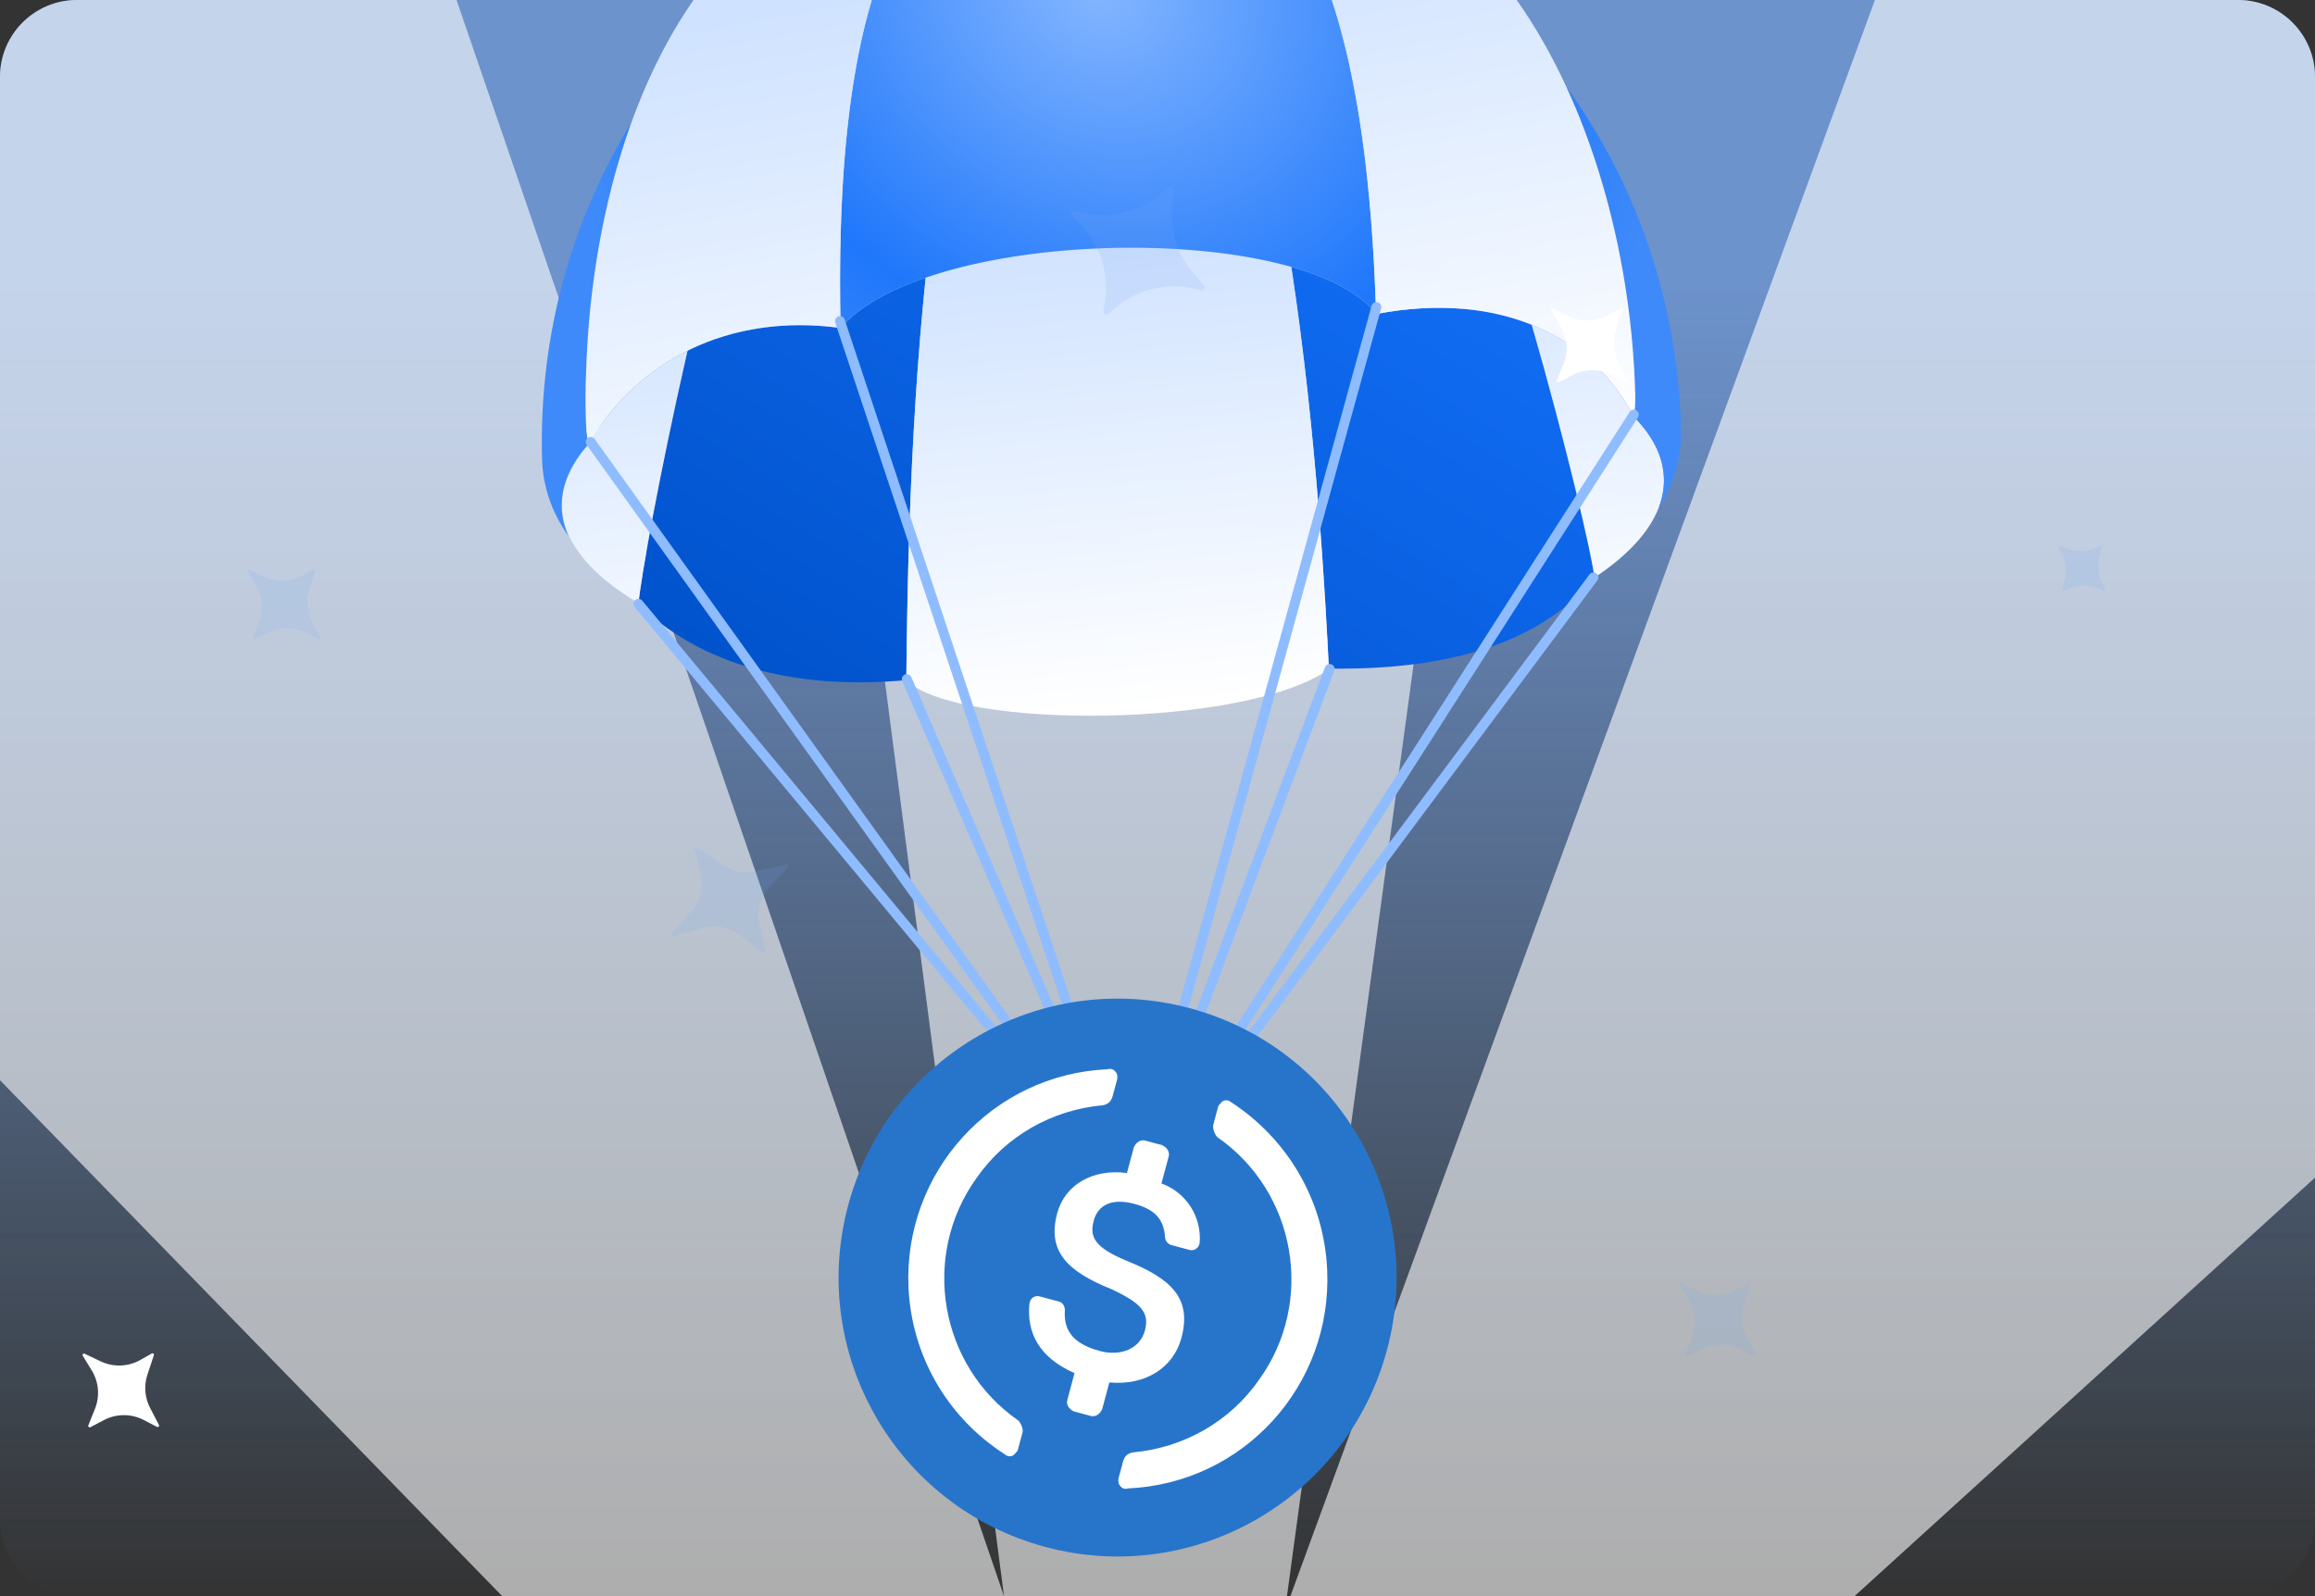 <svg width="361" height="249" viewBox="0 0 361 249" fill="none" xmlns="http://www.w3.org/2000/svg">
    <rect x="0" y="0" width="361" height="249" fill="#333333" stroke="none"/>
    <g clip-path="url(#clip0_14073_41713)">
        <path d="M0 12C0 5.373 5.373 0 12 0H349C355.627 0 361 5.373 361 12V237C361 243.627 355.627 249 349 249H12C5.373 249 0 243.627 0 237V12Z" fill="url(#paint0_linear_14073_41713)" fill-opacity="0.18"/>
        <path d="M0 12C0 5.373 5.373 0 12 0H349C355.627 0 361 5.373 361 12V237C361 243.627 355.627 249 349 249H12C5.373 249 0 243.627 0 237V12Z" fill="url(#paint1_linear_14073_41713)" fill-opacity="0.7"/>
        <path opacity="0.6" d="M179.238 406.85L235.588 -7.887L123.211 -7.267L179.238 423.163L179.238 406.85Z" fill="white"/>
        <path opacity="0.6" d="M181.762 355.281L-108.006 57.5L61.587 -28.008L194.25 358.859L181.762 355.281Z" fill="white"/>
        <path opacity="0.6" d="M174.33 353.403L496.493 60.5L302.378 -27.328L161.772 356.723L174.33 353.403Z" fill="white"/>
        <path fill-rule="evenodd" clip-rule="evenodd" d="M207.229 104.36C206.726 94.292 205.365 67.783 201.362 41.626C207.406 43.339 212.141 45.788 214.586 48.979L214.587 48.977C224.026 47.18 232.208 47.988 238.86 50.66C244.298 69.579 248.225 86.465 248.636 90.095C240.134 100.474 225.565 104.501 207.641 104.287L207.229 104.36ZM131.079 51.166C133.878 47.913 138.567 45.292 144.349 43.306C141.633 69.522 141.459 95.926 141.326 106.086C123.671 107.734 108.993 103.505 99.558 94.201C99.856 90.53 102.865 73.695 107.214 54.699C114.027 51.318 122.15 49.944 131.079 51.166ZM139.895 -10.041L139.896 -10.041C137.028 -4.427 137.029 -4.429 139.895 -10.041ZM202.617 -11.614C205.061 -7.374 205.061 -7.374 202.616 -11.614L202.617 -11.614Z" fill="url(#paint2_linear_14073_41713)"/>
        <path fill-rule="evenodd" clip-rule="evenodd" d="M144.349 43.305C160.604 37.718 185.5 37.134 201.363 41.626C205.366 67.785 206.727 94.293 207.229 104.36C194.546 113.58 149.235 113.913 141.327 106.086C141.46 95.924 141.634 69.515 144.349 43.305ZM107.113 55.139C102.871 73.725 99.927 90.156 99.571 94.064C92.236 89.764 87.913 84.673 87.598 79.137C87.509 75.737 88.976 72.425 91.763 69.291C95.411 62.998 100.652 57.995 107.062 54.776L107.214 54.699L107.113 55.139ZM254.799 65.02C257.747 68.004 259.385 71.235 259.475 74.634L259.477 74.867L259.477 75.073L259.472 75.278L259.465 75.481L259.452 75.685L259.433 75.919L259.414 76.119L259.391 76.321L259.365 76.517L259.339 76.691L259.304 76.888L259.27 77.083L259.256 77.145C259.232 77.268 259.206 77.392 259.177 77.516L259.129 77.713L259.113 77.773C259.077 77.921 259.035 78.068 258.993 78.214L258.933 78.408L258.914 78.469C258.879 78.574 258.845 78.679 258.808 78.783L258.738 78.984L258.687 79.119C257.215 83.005 253.737 86.712 248.637 90.094C248.225 86.465 244.299 69.578 238.861 50.66C246.095 53.564 251.524 58.67 254.799 65.02Z" fill="url(#paint3_linear_14073_41713)"/>
        <path fill-rule="evenodd" clip-rule="evenodd" d="M244.242 13.524C255.022 28.42 261.621 46.827 262.146 66.873C262.263 71.317 261.028 75.411 258.678 79.142C259.241 77.663 259.514 76.156 259.474 74.633C259.385 71.233 257.746 68.003 254.8 65.019C254.96 63.876 255.028 62.701 254.996 61.499C254.57 45.235 250.961 28.074 244.242 13.524ZM98.453 19.146C93.219 33.637 90.974 50.233 91.381 65.785C91.413 66.988 91.542 68.158 91.762 69.291C88.975 72.425 87.508 75.737 87.597 79.136C87.637 80.66 87.989 82.15 88.629 83.598C86.087 79.995 84.639 75.971 84.522 71.526C84.018 52.269 89.19 34.228 98.453 19.146ZM131.079 51.165C129.618 -15.392 147.904 -27.907 170.775 -28.506C193.646 -29.104 212.562 -17.566 214.587 48.977C203.443 34.433 144.736 35.296 131.079 51.165Z" fill="url(#paint4_radial_14073_41713)"/>
        <path fill-rule="evenodd" clip-rule="evenodd" d="M148.669 -21.347C137.342 -12.019 130.141 8.436 131.081 51.164C113.657 48.78 99.307 56.279 91.763 69.291C91.542 68.158 91.414 66.988 91.382 65.785C90.316 25.104 107.395 -22.71 148.669 -21.347ZM193.227 -22.514C232.949 -25.461 253.932 20.816 254.997 61.499C255.028 62.702 254.961 63.876 254.8 65.02C248.512 52.831 234.292 45.223 214.587 48.977C213.287 6.257 205.025 -13.792 193.227 -22.514Z" fill="url(#paint5_linear_14073_41713)"/>
        <path fill-rule="evenodd" clip-rule="evenodd" d="M170.15 170.324L142.114 105.622C141.944 105.231 141.49 105.052 141.099 105.221C140.708 105.391 140.529 105.844 140.698 106.236L172.581 179.812L92.737 68.487C92.488 68.141 92.006 68.062 91.66 68.31C91.314 68.558 91.235 69.04 91.483 69.387L164.374 171.016L100.152 93.692C99.881 93.364 99.394 93.318 99.066 93.591C98.739 93.863 98.694 94.349 98.966 94.677L175.812 187.202L175.813 187.203L175.816 187.206L175.818 187.209L175.821 187.213L175.822 187.214L175.823 187.216L175.826 187.218L175.827 187.22L175.829 187.223L175.834 187.228L175.835 187.229L175.836 187.23L175.839 187.233L175.84 187.234L175.842 187.237L175.847 187.242L175.849 187.245L175.852 187.247L175.852 187.247L175.855 187.251L175.864 187.26L175.869 187.265L175.881 187.277L175.882 187.278L175.884 187.28L175.889 187.284L175.897 187.292L175.903 187.297L175.903 187.297L175.904 187.298L175.912 187.305L175.917 187.309L175.918 187.31L175.919 187.311L175.926 187.317L175.931 187.321L175.933 187.322L175.935 187.324L175.937 187.325L175.937 187.326L175.941 187.329L175.945 187.332L175.947 187.334L175.95 187.336L175.951 187.337L175.953 187.338L175.955 187.34L175.96 187.343L175.962 187.345L175.965 187.347L175.966 187.348L175.969 187.35L175.972 187.352L175.975 187.354L175.979 187.357L175.98 187.358L175.982 187.359L175.984 187.36L175.987 187.362L175.99 187.364L175.994 187.367L175.996 187.368L175.997 187.369L176.001 187.371L176.003 187.372L176.006 187.374L176.01 187.377L176.012 187.378L176.014 187.379L176.019 187.382L176.02 187.383L176.022 187.384L176.026 187.386L176.027 187.387L176.03 187.389L176.036 187.392L176.038 187.393L176.042 187.395L176.045 187.397L176.047 187.398L176.052 187.401L176.053 187.401L176.054 187.402L176.06 187.405L176.061 187.406L176.064 187.407L176.068 187.409L176.07 187.41L176.074 187.412L176.077 187.413L176.078 187.414L176.081 187.416L176.083 187.416L176.087 187.418L176.093 187.421L176.097 187.423L176.098 187.423L176.1 187.424C176.145 187.444 176.19 187.46 176.237 187.471L176.237 187.47L176.239 187.471L176.249 187.473L176.253 187.474L176.256 187.475L176.263 187.476L176.267 187.477L176.269 187.477L176.275 187.479L176.295 187.482C176.3 187.483 176.307 187.484 176.313 187.485L176.324 187.486L176.332 187.487L176.343 187.488L176.344 187.488L176.345 187.488L176.352 187.489L176.361 187.49L176.363 187.489L176.365 187.49L176.371 187.49L176.373 187.49L176.375 187.49L176.378 187.49L176.382 187.49L176.386 187.491L176.388 187.49L176.39 187.491L176.392 187.491L176.396 187.491L176.402 187.491L176.405 187.491L176.408 187.491L176.409 187.492L176.41 187.491L176.415 187.491L176.421 187.491L176.425 187.491L176.429 187.491L176.435 187.491L176.439 187.491L176.443 187.49L176.449 187.491L176.453 187.49L176.459 187.49L176.463 187.49L176.467 187.489L176.472 187.489L176.478 187.488L176.482 187.488L176.486 187.488L176.49 187.487L176.497 187.487L176.503 187.486L176.505 187.486L176.507 187.485L176.516 187.485L176.52 187.484C176.542 187.486 176.564 187.486 176.587 187.487L176.601 187.486L176.603 187.486L176.605 187.486L176.619 187.486L176.619 187.485C176.734 187.48 176.849 187.45 176.954 187.392L176.955 187.39L176.959 187.388L176.966 187.385L176.969 187.384L176.972 187.382L176.982 187.376L176.983 187.374C177.038 187.341 177.09 187.3 177.136 187.253L177.148 187.24C177.183 187.204 177.213 187.164 177.238 187.123L178.227 185.58L249.098 90.527C249.352 90.186 249.282 89.702 248.941 89.448C248.6 89.193 248.118 89.263 247.863 89.604L189.974 167.245L255.423 65.091C255.651 64.732 255.548 64.255 255.188 64.026C254.83 63.796 254.353 63.901 254.123 64.259L179.467 180.786L208.066 104.616C208.215 104.218 208.013 103.773 207.614 103.624C207.216 103.474 206.772 103.676 206.621 104.075L181.674 170.519L215.371 48.102C215.483 47.692 215.242 47.267 214.832 47.154C214.422 47.041 213.997 47.282 213.884 47.693L176.345 184.067L131.716 49.846C131.582 49.441 131.145 49.222 130.741 49.356C130.337 49.492 130.118 49.928 130.253 50.331L170.15 170.324Z" fill="#8FBCFF"/>
        <path opacity="0.15" d="M108.265 132.4C108.217 132.215 108.423 132.068 108.583 132.173L112.968 135.056C114.385 135.987 116.119 136.306 117.775 135.94L122.69 134.855C122.889 134.811 123.027 135.05 122.889 135.201L119.91 138.457C118.526 139.97 117.967 142.063 118.413 144.065L119.387 148.44C119.429 148.629 119.213 148.769 119.057 148.653L115.123 145.706C113.535 144.517 111.479 144.148 109.576 144.71L104.947 146.077C104.747 146.136 104.593 145.899 104.728 145.74L107.966 141.941C109.293 140.384 109.779 138.279 109.269 136.298L108.265 132.4Z" fill="#77A8F2"/>
        <path opacity="0.16" d="M182.168 29.231C182.479 28.938 182.988 29.181 182.955 29.607L182.739 32.382C182.445 36.155 183.688 39.887 186.187 42.729L187.774 44.535C188.075 44.878 187.757 45.405 187.313 45.297L186.32 45.057C181.872 43.982 177.179 45.144 173.747 48.171L172.845 48.967C172.519 49.255 172.012 48.982 172.073 48.552L172.328 46.731C172.941 42.347 171.449 37.93 168.301 34.817L167.172 33.7C166.842 33.373 167.139 32.817 167.595 32.91L169.225 33.244C173.697 34.161 178.336 32.843 181.658 29.712L182.168 29.231Z" fill="#77A8F2"/>
        <path opacity="0.15" d="M272.674 200.115C272.851 200.015 273.059 200.186 272.995 200.379L271.989 203.417C271.422 205.133 271.571 207.004 272.404 208.608L273.787 211.268C273.887 211.462 273.679 211.67 273.486 211.569L271.411 210.491C269.472 209.484 267.164 209.486 265.227 210.496L263.083 211.616C262.899 211.711 262.695 211.527 262.772 211.335L263.81 208.743C264.596 206.781 264.41 204.564 263.307 202.761L261.906 200.472C261.791 200.282 261.992 200.058 262.193 200.154L264.704 201.348C266.672 202.285 268.972 202.204 270.87 201.133L272.674 200.115Z" fill="#77A8F2"/>
        <path opacity="0.15" d="M327.506 85.141C327.674 85.046 327.871 85.208 327.81 85.392L327.57 86.118C327.002 87.833 327.151 89.705 327.984 91.308L328.25 91.82C328.349 92.009 328.146 92.212 327.957 92.114C326.064 91.131 323.811 91.133 321.92 92.12L321.855 92.154C321.672 92.249 321.469 92.065 321.545 91.874L321.647 91.621C322.432 89.659 322.246 87.442 321.143 85.639L321.066 85.513C320.95 85.324 321.152 85.1 321.352 85.195L321.668 85.345C323.531 86.232 325.709 86.156 327.506 85.141Z" fill="#77A8F2"/>
        <path opacity="0.15" d="M48.832 88.829C49.01 88.729 49.218 88.9 49.154 89.094L48.25 91.825C47.682 93.54 47.831 95.412 48.664 97.015L49.9 99.392C50 99.585 49.792 99.793 49.599 99.693L47.807 98.762C45.869 97.755 43.561 97.757 41.624 98.767L39.762 99.739C39.578 99.835 39.374 99.651 39.452 99.458L40.367 97.174C41.153 95.212 40.966 92.994 39.863 91.191L38.636 89.186C38.521 88.997 38.722 88.773 38.923 88.868L41.124 89.915C43.092 90.852 45.392 90.771 47.29 89.7L48.832 88.829Z" fill="#77A8F2"/>
        <path d="M23.674 211.115C23.851 211.015 24.059 211.186 23.995 211.379L22.989 214.417C22.422 216.133 22.571 218.004 23.404 219.608L24.787 222.268C24.887 222.462 24.679 222.67 24.486 222.569L22.411 221.491C20.472 220.484 18.164 220.486 16.227 221.496L14.083 222.616C13.899 222.711 13.695 222.527 13.772 222.335L14.81 219.743C15.596 217.781 15.41 215.564 14.307 213.761L12.906 211.472C12.791 211.282 12.992 211.058 13.193 211.154L15.704 212.348C17.672 213.285 19.972 213.204 21.87 212.133L23.674 211.115Z" fill="white"/>
        <path d="M252.674 48.115C252.851 48.015 253.059 48.186 252.995 48.379L251.989 51.417C251.422 53.133 251.571 55.004 252.404 56.608L253.787 59.268C253.887 59.462 253.679 59.67 253.486 59.569L251.411 58.491C249.472 57.484 247.164 57.486 245.227 58.496L243.083 59.616C242.899 59.712 242.695 59.527 242.772 59.335L243.81 56.743C244.596 54.781 244.41 52.563 243.307 50.761L241.906 48.472C241.791 48.282 241.992 48.058 242.193 48.154L244.704 49.348C246.672 50.285 248.972 50.204 250.87 49.133L252.674 48.115Z" fill="white"/>
        <g clip-path="url(#clip1_14073_41713)">
            <circle cx="174.277" cy="199.276" r="43.5" transform="rotate(15 174.277 199.276)" fill="#2775CA"/>
            <path d="M184.229 208.698C185.87 202.571 182.757 199.485 175.638 196.639C170.574 194.531 169.898 192.85 170.555 190.398C171.212 187.947 173.385 186.841 176.886 187.779C180.038 188.623 181.507 190.143 181.679 193.004C181.713 193.576 182.145 194.067 182.67 194.207L185.471 194.958C186.171 195.145 186.837 194.761 187.025 194.061L187.072 193.886C187.403 189.846 185.049 186.026 181.117 184.597L182.243 180.395C182.43 179.695 182.046 179.029 181.217 178.619L178.591 177.915C177.891 177.728 177.225 178.112 176.815 178.941L175.736 182.967C170.296 182.26 166.032 184.871 164.859 189.248C163.311 195.025 166.203 198.239 173.321 201.085C177.989 203.274 179.283 204.746 178.532 207.547C177.782 210.349 174.815 211.618 171.488 210.726C166.936 209.507 165.877 207.158 166.055 204.392C166.068 203.645 165.637 203.154 165.111 203.013L162.135 202.215C161.435 202.028 160.769 202.412 160.581 203.113L160.534 203.288C160.061 207.852 162.018 211.754 167.561 214.178L166.435 218.379C166.248 219.079 166.632 219.745 167.461 220.155L170.087 220.859C170.787 221.046 171.453 220.662 171.863 219.834L172.989 215.632C178.476 216.164 182.962 213.425 184.229 208.698Z" fill="white"/>
            <path d="M158.819 221.592C146.477 213.031 143.555 195.923 152.244 183.803C156.841 177.153 164.119 173.099 172.001 172.396C172.795 172.234 173.286 171.803 173.521 170.927L174.177 168.476C174.365 167.776 174.156 167.157 173.502 166.794C173.327 166.747 172.977 166.653 172.755 166.781C154.716 167.577 140.873 182.82 141.669 200.86C142.194 211.508 147.705 221.053 156.664 226.832C157.271 227.369 158.065 227.207 158.428 226.554C158.65 226.426 158.697 226.25 158.79 225.9L159.447 223.449C159.588 222.924 159.25 222.083 158.819 221.592ZM192.013 171.942C191.407 171.404 190.612 171.566 190.25 172.22C190.028 172.348 189.981 172.523 189.887 172.873L189.23 175.324C189.043 176.025 189.38 176.865 189.812 177.357C202.154 185.917 205.076 203.025 196.386 215.146C191.79 221.795 184.511 225.849 176.63 226.552C175.835 226.714 175.345 227.146 175.11 228.022L174.453 230.472C174.266 231.173 174.475 231.792 175.129 232.154C175.304 232.201 175.654 232.295 175.876 232.167C193.915 231.372 207.757 216.128 206.961 198.089C206.484 187.265 200.798 177.673 192.013 171.942Z" fill="white"/>
        </g>
    </g>
    <defs>
        <linearGradient id="paint0_linear_14073_41713" x1="73.945" y1="249" x2="73.945" y2="44.258" gradientUnits="userSpaceOnUse">
            <stop stop-color="#8FC7F0" stop-opacity="0"/>
            <stop offset="1" stop-color="#8FAAF0"/>
        </linearGradient>
        <linearGradient id="paint1_linear_14073_41713" x1="73.945" y1="249" x2="73.945" y2="44.258" gradientUnits="userSpaceOnUse">
            <stop stop-color="#7EB2FF" stop-opacity="0"/>
            <stop offset="1" stop-color="#7EB2FF"/>
        </linearGradient>
        <linearGradient id="paint2_linear_14073_41713" x1="144.835" y1="122.547" x2="219.236" y2="-1.659" gradientUnits="userSpaceOnUse">
            <stop stop-color="#0153CC"/>
            <stop offset="1" stop-color="#1674FF"/>
        </linearGradient>
        <linearGradient id="paint3_linear_14073_41713" x1="185.501" y1="34.218" x2="192.378" y2="109.264" gradientUnits="userSpaceOnUse">
            <stop stop-color="#CFE2FF"/>
            <stop offset="1" stop-color="white"/>
        </linearGradient>
        <radialGradient id="paint4_radial_14073_41713" cx="0" cy="0" r="1" gradientUnits="userSpaceOnUse" gradientTransform="translate(171.268 -1.801) rotate(34.578) scale(93.797 79.992)">
            <stop stop-color="#84B6FF"/>
            <stop offset="0.685" stop-color="#1F77FB"/>
            <stop offset="1" stop-color="#3F8AFA"/>
        </radialGradient>
        <linearGradient id="paint5_linear_14073_41713" x1="193.287" y1="-11.672" x2="208.98" y2="76.667" gradientUnits="userSpaceOnUse">
            <stop stop-color="#CFE2FF"/>
            <stop offset="1" stop-color="white"/>
        </linearGradient>
        <clipPath id="clip0_14073_41713">
            <path d="M0 12C0 5.373 5.373 0 12 0H349C355.627 0 361 5.373 361 12V237C361 243.627 355.627 249 349 249H12C5.373 249 0 243.627 0 237V12Z" fill="white"/>
        </clipPath>
        <clipPath id="clip1_14073_41713">
            <rect width="87" height="87" fill="white" transform="translate(143.518 146) rotate(15)"/>
        </clipPath>
    </defs>
</svg>
